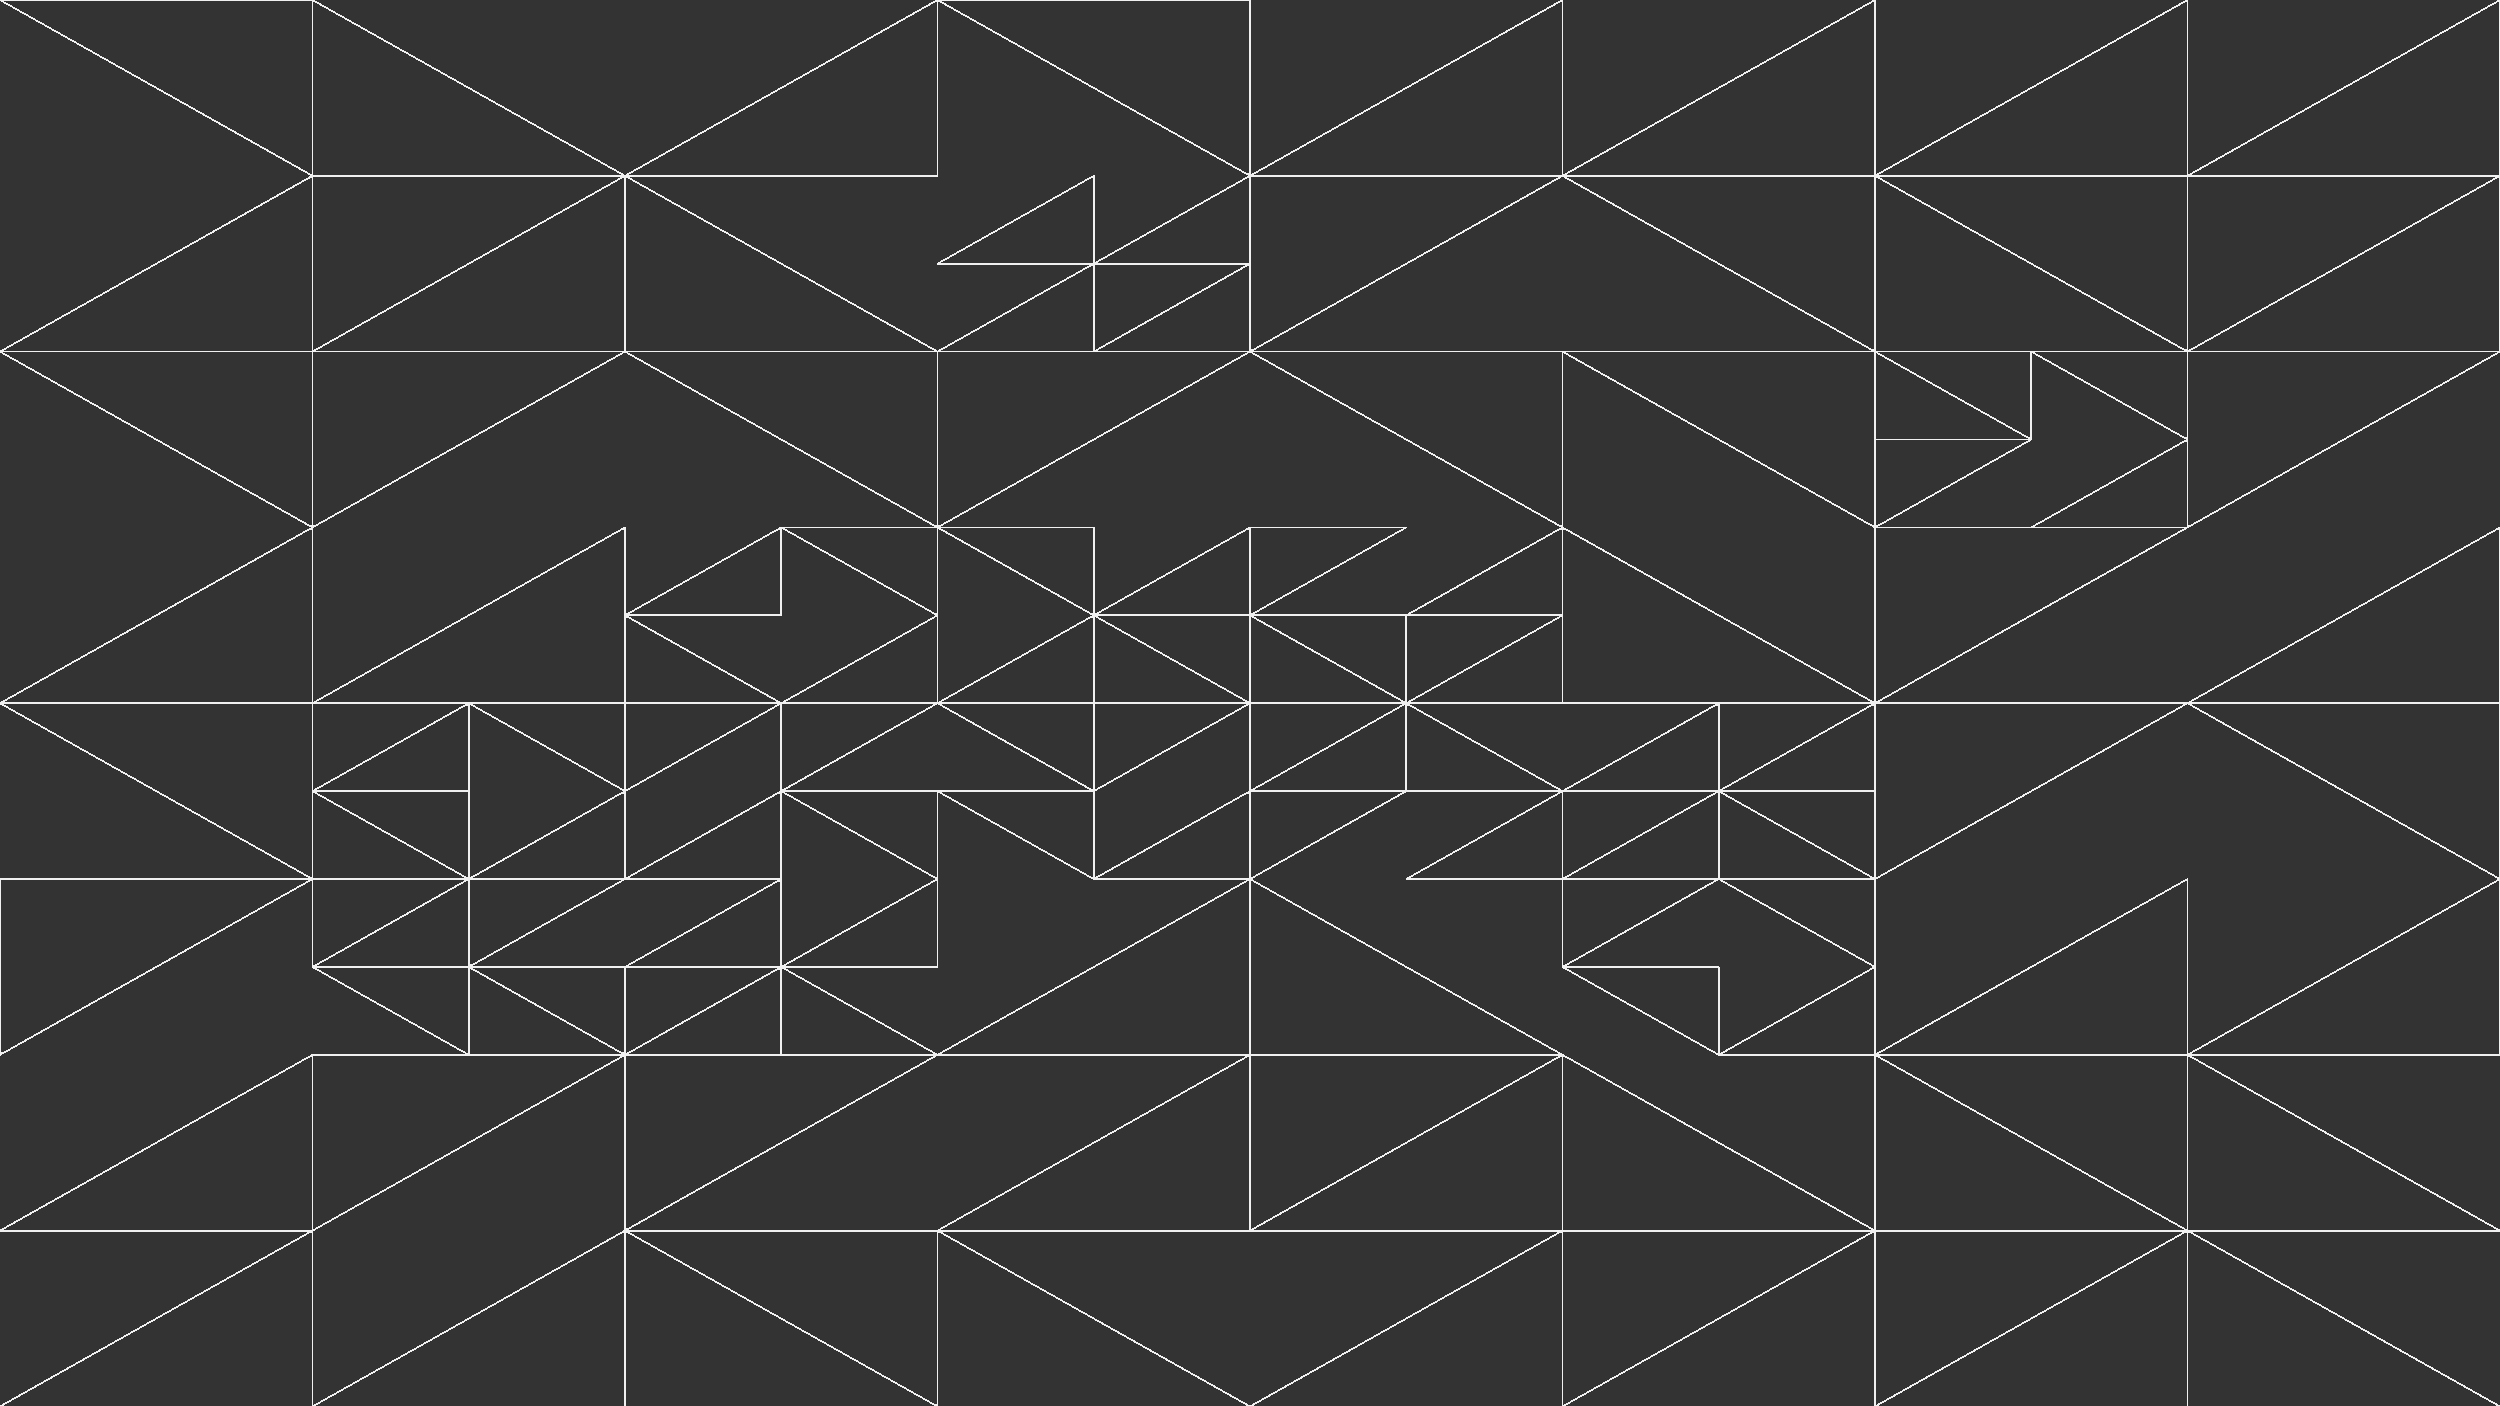 <svg xmlns="http://www.w3.org/2000/svg" version="1.1" xmlns:xlink="http://www.w3.org/1999/xlink" xmlns:svgjs="http://svgjs.dev/svgjs" viewBox="0 0 1422 800" id="qqquad"><rect x="0" y="0" width="1422" height="800" fill="#333333" stroke="none"/><g shape-rendering="crispEdges" stroke-linejoin="round" fill="none" stroke-width="1" stroke="#f0f0f0"><polygon points="1244.25,100 1422,0 1422,100"></polygon><polygon points="1244.25,0 1066.5,100 1244.25,100"></polygon><polygon points="1244.25,100 1244.25,200 1066.5,100"></polygon><polygon points="1422,200 1422,100 1244.25,200"></polygon><polygon points="1066.5,100 1066.5,0 888.75,100"></polygon><polygon points="888.75,100 888.75,0 711,100"></polygon><polygon points="711,200 711,100 888.75,100"></polygon><polygon points="888.75,100 1066.5,200 1066.5,100"></polygon><polygon points="1066.5,300 888.75,200 1066.5,200"></polygon><polygon points="888.75,200 888.75,300 711,200"></polygon><polygon points="799.875,350 888.75,350 888.75,300"></polygon><polygon points="799.875,300 711,350 711,300"></polygon><polygon points="799.875,350 799.875,400 711,350"></polygon><polygon points="888.75,400 799.875,400 888.75,350"></polygon><polygon points="1066.5,400 888.75,400 888.75,300"></polygon><polygon points="1244.25,300 1244.25,200 1422,200"></polygon><polygon points="1244.25,250 1244.25,200 1155.375,200"></polygon><polygon points="1155.375,250 1155.375,200 1066.5,200"></polygon><polygon points="1155.375,250 1066.5,250 1066.5,300"></polygon><polygon points="1244.25,250 1244.25,300 1155.375,300"></polygon><polygon points="1066.5,400 1244.25,300 1066.5,300"></polygon><polygon points="1422,400 1422,300 1244.25,400"></polygon><polygon points="711,0 533.25,0 711,100"></polygon><polygon points="533.25,0 533.25,100 355.5,100"></polygon><polygon points="533.25,200 355.5,100 355.5,200"></polygon><polygon points="711,150 711,100 622.125,150"></polygon><polygon points="622.125,150 622.125,100 533.25,150"></polygon><polygon points="622.125,200 533.25,200 622.125,150"></polygon><polygon points="711,200 622.125,200 711,150"></polygon><polygon points="177.75,0 355.5,100 177.75,100"></polygon><polygon points="0,0 177.75,0 177.75,100"></polygon><polygon points="177.75,100 177.75,200 0,200"></polygon><polygon points="355.5,200 355.5,100 177.75,200"></polygon><polygon points="177.75,200 355.5,200 177.75,300"></polygon><polygon points="177.75,300 177.75,200 0,200"></polygon><polygon points="177.75,400 177.75,300 0,400"></polygon><polygon points="355.5,300 355.5,400 177.75,400"></polygon><polygon points="533.25,200 711,200 533.25,300"></polygon><polygon points="533.25,200 355.5,200 533.25,300"></polygon><polygon points="533.25,300 444.375,300 533.25,350"></polygon><polygon points="444.375,300 444.375,350 355.5,350"></polygon><polygon points="355.5,400 444.375,400 355.5,350"></polygon><polygon points="533.25,400 533.25,350 444.375,400"></polygon><polygon points="711,350 711,300 622.125,350"></polygon><polygon points="622.125,300 533.25,300 622.125,350"></polygon><polygon points="622.125,350 622.125,400 533.25,400"></polygon><polygon points="622.125,350 711,400 711,350"></polygon><polygon points="711,400 622.125,450 622.125,400"></polygon><polygon points="622.125,450 533.25,400 622.125,400"></polygon><polygon points="622.125,450 622.125,500 533.25,450"></polygon><polygon points="711,450 622.125,500 711,500"></polygon><polygon points="444.375,450 444.375,400 533.25,400"></polygon><polygon points="355.5,450 444.375,400 355.5,400"></polygon><polygon points="444.375,500 355.5,500 444.375,450"></polygon><polygon points="533.25,500 533.25,450 444.375,450"></polygon><polygon points="533.25,500 444.375,550 533.25,550"></polygon><polygon points="444.375,500 444.375,550 355.5,550"></polygon><polygon points="355.5,600 444.375,600 444.375,550"></polygon><polygon points="444.375,550 444.375,600 533.25,600"></polygon><polygon points="711,500 711,600 533.25,600"></polygon><polygon points="355.5,400 355.5,450 266.625,400"></polygon><polygon points="266.625,400 177.75,450 266.625,450"></polygon><polygon points="266.625,500 266.625,450 177.75,450"></polygon><polygon points="355.5,500 266.625,500 355.5,450"></polygon><polygon points="177.75,400 0,400 177.75,500"></polygon><polygon points="177.75,500 0,600 0,500"></polygon><polygon points="266.625,550 266.625,500 355.5,500"></polygon><polygon points="177.75,550 177.75,500 266.625,500"></polygon><polygon points="266.625,550 266.625,600 177.75,550"></polygon><polygon points="355.5,600 355.5,550 266.625,550"></polygon><polygon points="177.75,600 355.5,600 177.75,700"></polygon><polygon points="177.75,700 0,700 177.75,600"></polygon><polygon points="177.75,800 177.75,700 0,800"></polygon><polygon points="355.5,700 355.5,800 177.75,800"></polygon><polygon points="711,600 711,700 533.25,700"></polygon><polygon points="533.25,600 355.5,600 355.5,700"></polygon><polygon points="533.25,700 533.25,800 355.5,700"></polygon><polygon points="533.25,700 711,800 533.25,800"></polygon><polygon points="1422,400 1244.25,400 1422,500"></polygon><polygon points="1066.5,500 1244.25,400 1066.5,400"></polygon><polygon points="1244.25,600 1244.25,500 1066.5,600"></polygon><polygon points="1422,600 1422,500 1244.25,600"></polygon><polygon points="1066.5,400 977.625,450 1066.5,450"></polygon><polygon points="977.625,400 977.625,450 888.75,450"></polygon><polygon points="977.625,500 977.625,450 888.75,500"></polygon><polygon points="1066.5,500 977.625,450 1066.5,450"></polygon><polygon points="799.875,400 799.875,450 888.75,450"></polygon><polygon points="711,400 799.875,400 711,450"></polygon><polygon points="711,500 799.875,450 711,450"></polygon><polygon points="888.75,450 799.875,500 888.75,500"></polygon><polygon points="711,500 888.75,600 711,600"></polygon><polygon points="1066.5,500 1066.5,550 977.625,500"></polygon><polygon points="977.625,500 888.75,550 888.75,500"></polygon><polygon points="888.75,550 977.625,600 977.625,550"></polygon><polygon points="1066.5,600 1066.5,550 977.625,600"></polygon><polygon points="1066.5,700 888.75,600 888.75,700"></polygon><polygon points="888.75,600 888.75,700 711,700"></polygon><polygon points="888.75,800 888.75,700 711,800"></polygon><polygon points="1066.5,800 888.75,800 1066.5,700"></polygon><polygon points="1244.25,600 1244.25,700 1422,700"></polygon><polygon points="1066.5,700 1244.25,700 1066.5,600"></polygon><polygon points="1244.25,700 1244.25,800 1066.5,800"></polygon><polygon points="1422,800 1244.25,800 1244.25,700"></polygon></g><g fill="hsl(220, 62%, 45%)" stroke-width="3" stroke="hsl(220, 43%, 13%)"></g></svg>